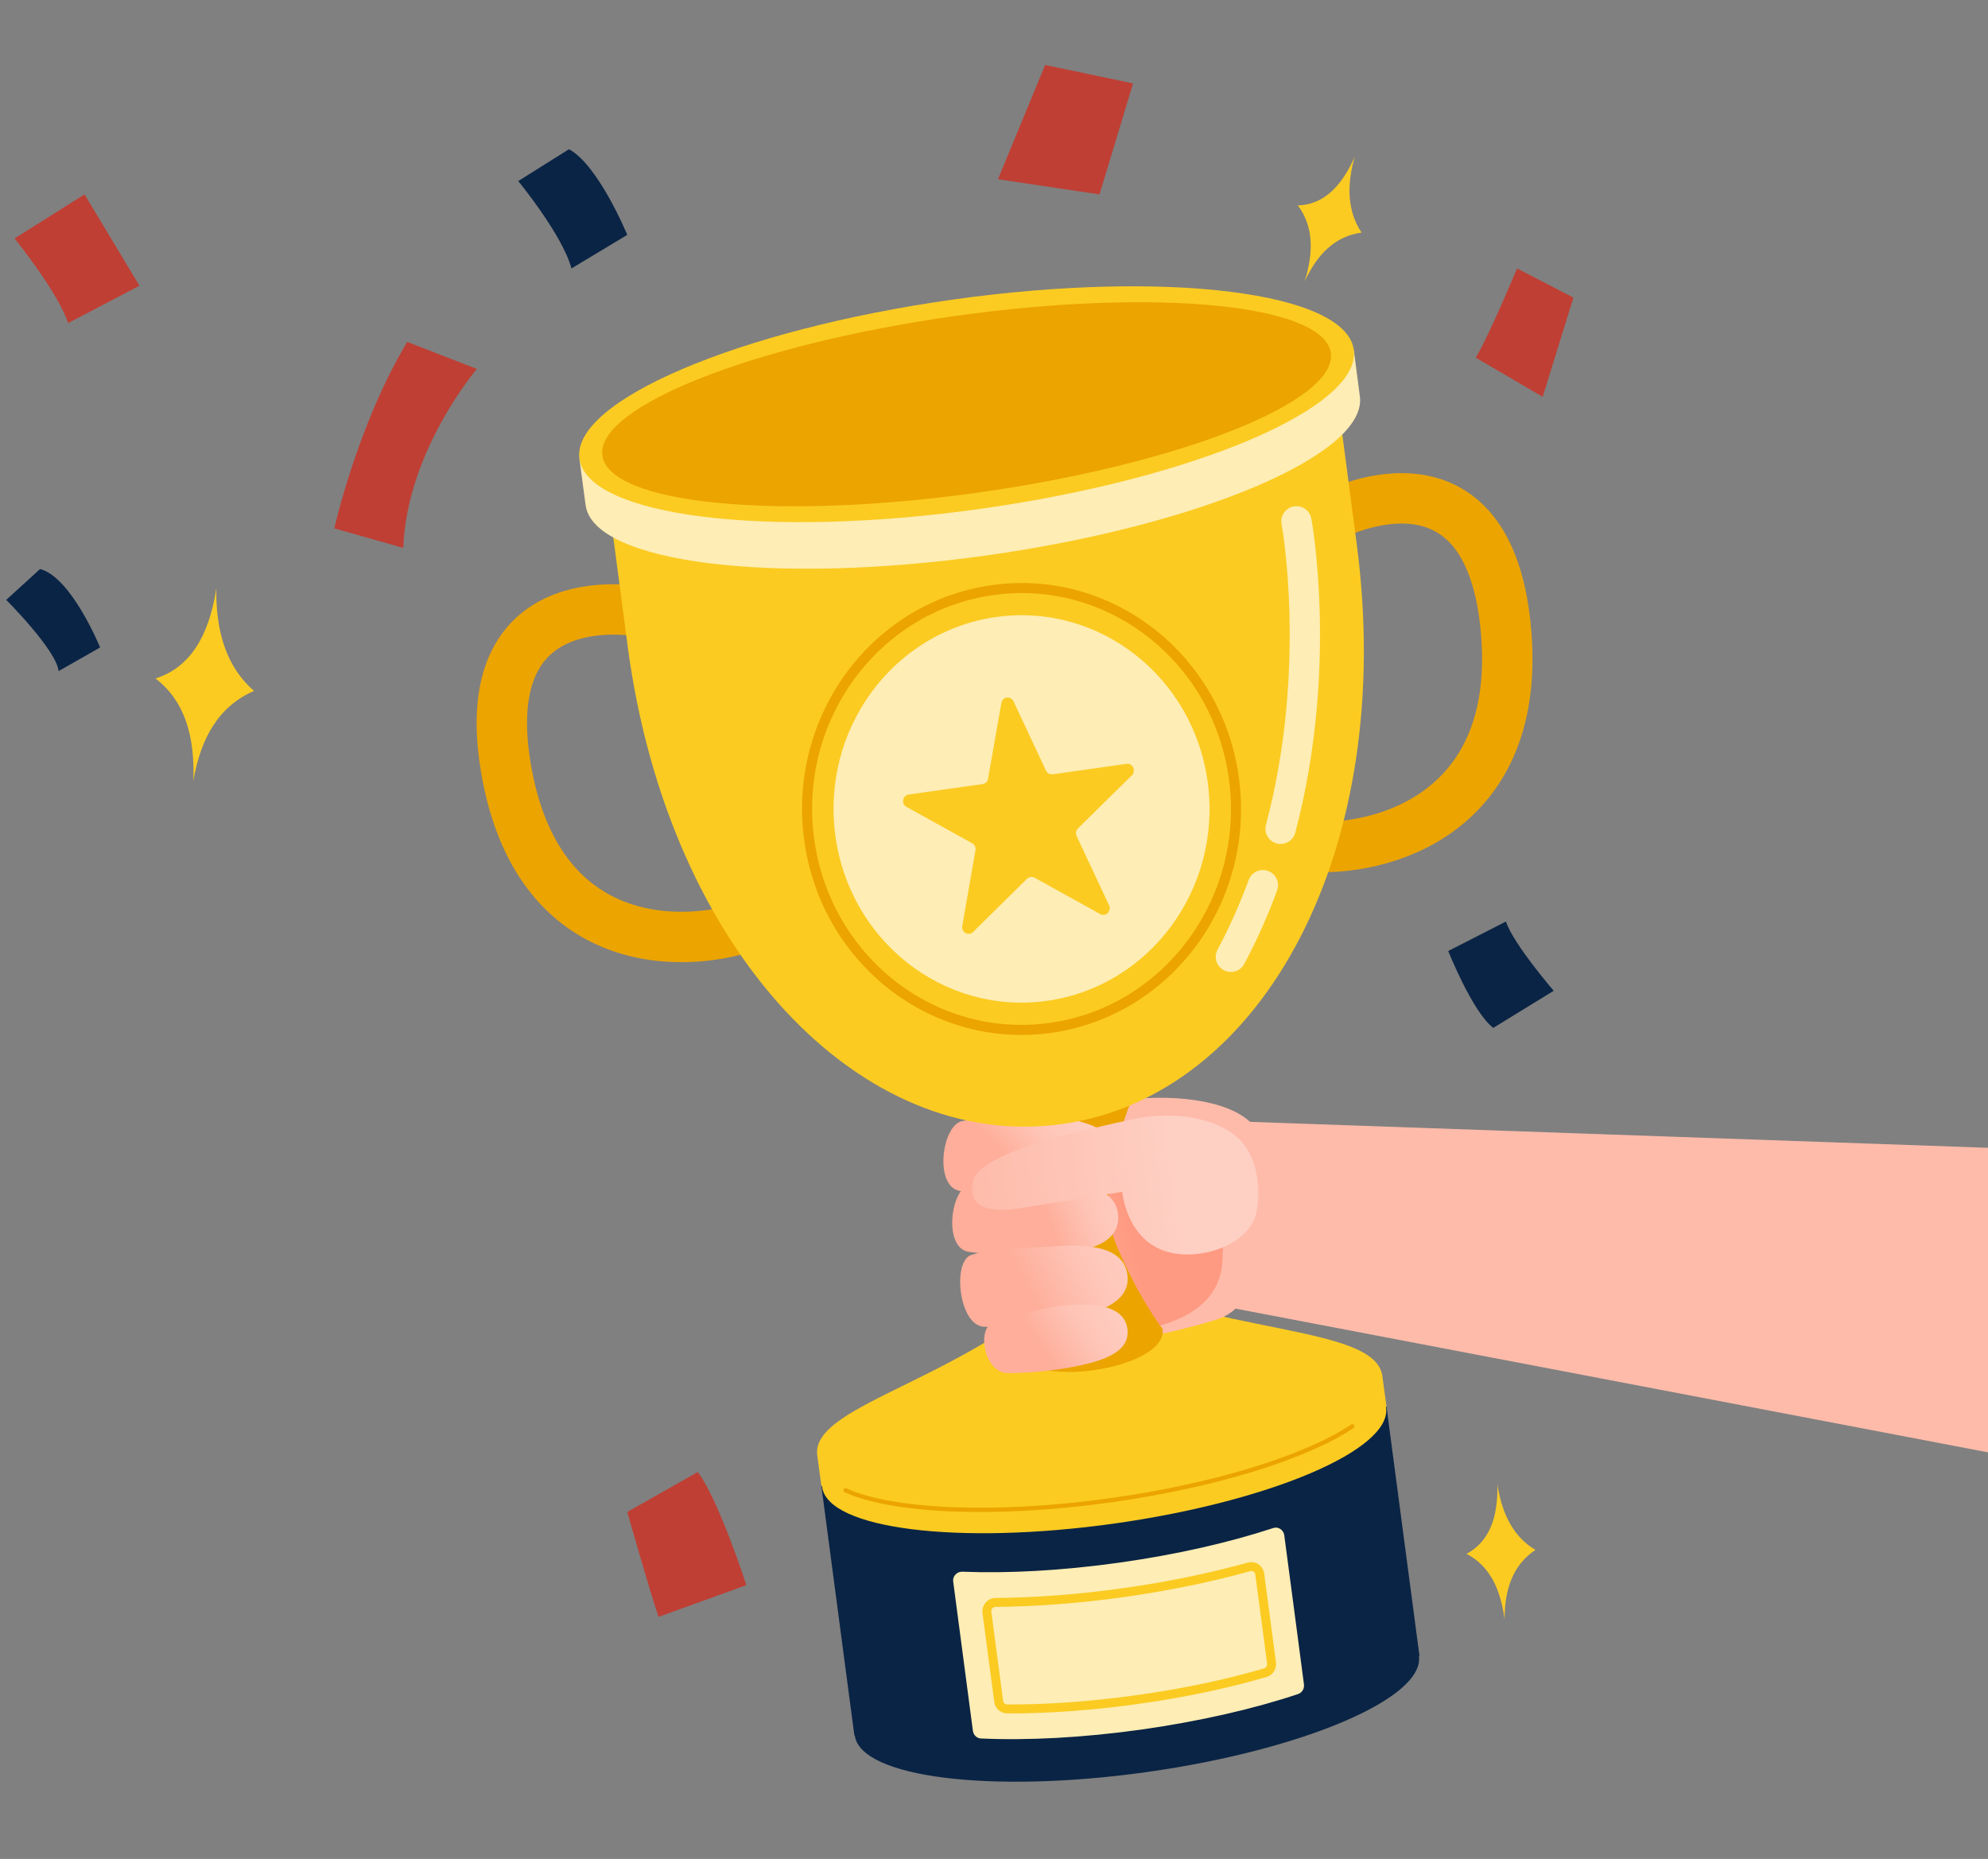 <svg version="1.2" xmlns="http://www.w3.org/2000/svg" viewBox="0 0 1404 1313" width="1404" height="1313"><rect x="0" y="0" width="1404" height="1313" fill="#808080" stroke="none"/><defs><linearGradient id="P" gradientUnits="userSpaceOnUse"/><linearGradient id="g1" x2="1" href="#P" gradientTransform="matrix(-81.309,19.785,-18.173,-74.687,781.056,798.373)"><stop stop-color="#fe9a81"/><stop offset="1" stop-color="#febbaa"/></linearGradient><linearGradient id="g2" x2="1" href="#P" gradientTransform="matrix(-42.021,41.684,-40.722,-41.051,724.84,748.559)"><stop stop-color="#fecec2"/><stop offset=".48" stop-color="#fec5b7"/><stop offset="1" stop-color="#feae9a"/></linearGradient><linearGradient id="g3" x2="1" href="#P" gradientTransform="matrix(-56.244,21.096,-13.263,-35.361,781.536,803.465)"><stop stop-color="#fecec2"/><stop offset=".48" stop-color="#fec5b7"/><stop offset="1" stop-color="#feae9a"/></linearGradient><linearGradient id="g4" x2="1" href="#P" gradientTransform="matrix(-73.825,39.441,-26.815,-50.192,779.758,835.707)"><stop stop-color="#fecec2"/><stop offset=".48" stop-color="#fec5b7"/><stop offset="1" stop-color="#feae9a"/></linearGradient><linearGradient id="g5" x2="1" href="#P" gradientTransform="matrix(-54.499,36.477,-25.13,-37.546,767.025,882.387)"><stop stop-color="#fecec2"/><stop offset=".48" stop-color="#fec5b7"/><stop offset="1" stop-color="#feae9a"/></linearGradient><linearGradient id="g6" x2="1" href="#P" gradientTransform="matrix(-142.982,18.252,-9.132,-71.535,822.667,777.853)"><stop stop-color="#fecfc3"/><stop offset="1" stop-color="#febbaa"/></linearGradient></defs><style>.a{fill:#0a2445}.b{fill:#feedb4}.c{fill:none;stroke:#fbcb22;stroke-linejoin:round;stroke-width:6.3}.d{fill:#fbcb22}.e{fill:none;stroke:#eca400;stroke-linecap:round;stroke-linejoin:round;stroke-width:3}.f{fill:#febbaa}.g{fill:url(#g1)}.h{fill:#eca400}.i{fill:url(#g2)}.j{fill:url(#g3)}.k{fill:url(#g4)}.l{fill:url(#g5)}.m{fill:url(#g6)}.n{fill:none;stroke:#eca400;stroke-linecap:round;stroke-linejoin:round;stroke-width:35.6}.o{fill:none;stroke:#eca400;stroke-linecap:round;stroke-linejoin:round;stroke-width:7.1}.p{fill:none;stroke:#feedb4;stroke-linecap:round;stroke-linejoin:round;stroke-width:21.4}.q{fill:#bf3f34}</style><path class="a" d="m1002.5 1169.7l-23.3-176.1-399.1 56.1 23.3 176.1h0.3c4 29.7 96.4 41.2 206.3 25.8 110-15.5 196-52.1 192.1-81.8z"/><path class="b" d="m907 1084.4c-0.2-1.9-1.3-3.5-2.8-4.5-1.5-1-3.4-1.2-5.1-0.6-30.7 10.1-68 18.7-108.6 24.4-40.6 5.7-78.8 7.7-111 6.4-1.8 0-3.6 0.7-4.8 2.1-1.2 1.3-1.8 3.2-1.5 5 1.4 11 5 38.1 13.9 105.3 0.4 3 2.8 5.3 5.7 5.4 32.7 1.5 71.8-0.5 113.3-6.3 41.5-5.9 79.6-14.7 110.7-25.1 2.8-1 4.5-3.8 4.1-6.8-2.4-18.7-11-83.3-13.9-105.3z"/><path class="c" d="m882.1 1106.7c1.7-0.5 3.5-0.2 5 0.8 1.4 1 2.4 2.6 2.6 4.4 2 14.9 6.6 49.4 8.3 62.6 0.4 3.1-1.4 6-4.3 6.9-26.6 7.8-57.4 14.4-90.4 19-33 4.6-64.4 6.8-92.1 6.6-3 0-5.5-2.3-5.9-5.4-1.8-13.3-6.3-47.7-8.3-62.7-0.3-1.7 0.3-3.5 1.4-4.9 1.2-1.4 2.8-2.1 4.6-2.2 27.5-0.2 58.2-2.4 90.3-6.9 32.1-4.5 62.2-10.8 88.8-18.2z"/><path class="d" d="m772.6 968.4c-110 15.5-196 52.1-192 81.8 3.9 29.8 96.3 41.3 206.3 25.9 110-15.5 195.9-52.1 192-81.8-3.9-29.8-96.3-41.3-206.3-25.9z"/><path class="d" d="m976.2 971.4c-6-36.3-120.3-28-213.1-74.9-76.9 78.3-189.5 94.4-186 130.9l3 22.1 399.1-56-3-22.1z"/><path class="e" d="m597.1 1052.6c32.9 15 105.4 18.5 187.6 7 74.8-10.5 138.6-30.9 170.4-52.2"/><path class="f" d="m1404 810.7l-557.3-19.6 2.4 128.7 554.9 106z"/><path class="f" d="m893.2 875.5c1.4-18.2 4.4-57-4.5-75.3-9.7-19.9-48.4-27.4-86.3-24.1-79.5 6.8-118.9 24.6-116.4 50.3 2.8 28 15 110 33.6 119.2 33.8 16.8 126.9-9.3 140.8-14 18.2-6.3 30.7-28.5 32.8-56.1z"/><path class="g" d="m863.4 889.9c0.5-11.9 4-81.6-46.6-85.3-50.7-3.8-98.4 6.3-103.2 23.1-4.8 16.7-4.4 107.1 24 111.9 28.3 4.9 123.4 8.7 125.8-49.7z"/><path class="h" d="m799.6 776.1c0 0-9.1 19.2-14.5 51.7-1.7 10.6-3.5 21.8-1.8 33.4 1.6 11.6 6.6 21.7 11.1 31.5 13.6 29.4 26.7 45.9 26.7 45.9 3.8 29.2-99.1 43.7-103 14.4 0 0 8.3-19.4 13.8-51.5 1.8-10.7 3.9-21.8 2.5-33.5-1.4-11.5-6-21.9-10.5-31.6-13.6-29.8-27.3-45.8-27.3-45.8-3.9-29.3 16-56.3 44.5-60.3 28.4-4 54.6 16.6 58.5 45.8z"/><path class="i" d="m787.6 817.3c0.8-23.7-31.2-27.7-50.4-28.7-17.6-1-39-0.5-57.6 3.2-14.5 2.8-20.1 46.2-1.7 49.4 7.3 1.3 31.6 3.4 54.9 2.2 27.6-1.3 54.1-5.5 54.8-26.1z"/><path class="j" d="m789.7 860.7c0.8-22.9-30.1-26.6-48.7-27.6-17.1-0.9-37.7-0.4-55.6 3.2-14.1 2.7-19.4 44.7-1.6 47.8 7.1 1.2 30.5 3.1 53 2 26.7-1.4 52.3-5.5 52.9-25.4z"/><path class="k" d="m796.3 901.3c-2-22.7-32.9-22.4-51.3-21-16.9 1.3-41.8 0.4-59.1 6.1-13.5 4.5-8.8 50 9.1 50.7 7.1 0.3 30.2-0.1 52.2-4.1 26.2-4.7 50.9-12 49.1-31.7z"/><path class="l" d="m796.3 939.4c-1.7-18.9-27.5-18.7-42.9-17.6-14.1 1.1-37.9 8-52.3 12.8-11.3 3.8-6.2 34.8 10.4 35.2 6 0.2 25.4-0.6 43.8-3.9 21.9-4 42.5-10.1 41-26.5z"/><path class="m" d="m874.9 804.3c-15.6-14.8-45.9-20.4-77.7-13.2-31.8 7.2-105.5 22.4-110 43.2-4.5 20.8 15.5 22 33.5 19 17.9-2.9 71.9-11.5 71.9-11.5 0 0 2.8 35.2 33.4 42.8 23.9 5.8 57.6-6.2 61.6-29.6 4-23.4-3.4-41.9-12.7-50.7z"/><path class="n" d="m940.3 364.3c0 0 108.8-57.8 122.9 77 14.1 134.9-89.7 161-140.3 156.5"/><path class="n" d="m455.3 432.4c0 0-119.8-25.6-98.3 108.2 21.5 133.8 128.2 130.3 175.8 112"/><path class="d" d="m958.1 383.7l-10.2-77.5c-3.4-25.7-26.3-43.6-51.2-40.1l-424.8 59.7c-12 1.7-22.8 8.2-30.1 18.1-7.3 9.9-10.5 22.3-8.8 34.7 4.7 35.6 10.4 78.7 10.4 78.7 28.9 215.2 165 356.6 306.8 336.6 142.1-19.9 236.5-194.4 207.9-410.2z"/><path class="b" d="m703.5 435.8c-72.7 10.2-123.5 79.2-113.6 154 9.9 74.9 76.8 127.3 149.5 117.1 72.7-10.2 123.5-79.2 113.6-154-9.9-74.9-76.8-127.3-149.5-117.1z"/><path class="o" d="m701 416.8c-82.9 11.6-140.9 90.3-129.6 175.6 11.3 85.4 87.6 145.2 170.5 133.6 82.9-11.7 140.9-90.3 129.6-175.7-11.3-85.4-87.7-145.2-170.5-133.5z"/><path class="d" d="m715.8 495.4c-0.9-1.9-2.8-2.9-4.8-2.7-1.9 0.3-3.5 1.9-3.8 3.9-3 16.9-7.7 44-9.4 53.4-0.3 2-1.9 3.5-3.8 3.8-9.3 1.3-35.8 5-52.3 7.4-1.9 0.2-3.5 1.8-3.8 3.8-0.4 2 0.5 4 2.3 4.9 14.7 8.2 38.2 21.2 46.4 25.7 1.8 1 2.7 3 2.3 5-1.6 9.4-6.4 36.5-9.3 53.4-0.4 2 0.6 4 2.3 5 1.7 1 3.9 0.7 5.3-0.7 12-11.9 31.4-31 38.1-37.6 1.4-1.4 3.5-1.7 5.3-0.8 8.2 4.6 31.7 17.6 46.4 25.7 1.8 1 3.9 0.7 5.3-0.7 1.4-1.4 1.8-3.6 1-5.4-7.3-15.5-18.9-40.3-22.9-48.9-0.9-1.9-0.5-4.1 0.9-5.5 6.7-6.6 26-25.7 38.1-37.5 1.4-1.4 1.8-3.6 0.9-5.5-0.8-1.8-2.7-2.8-4.7-2.6-16.5 2.4-43 6.1-52.2 7.4-2 0.2-3.9-0.8-4.7-2.6-4.1-8.7-15.7-33.5-22.9-48.9z"/><path class="p" d="m915.6 368.2c0 0 19.1 103.1-11.2 217.2"/><path class="p" d="m891.9 625.2c-6.2 17-13.7 33.9-22.6 50.6"/><path class="b" d="m956.1 247.1l-546.9 76.9 4.3 32.2q0 0.3 0.1 0.6c5.4 40.8 132.3 56.7 283.2 35.5 150.9-21.2 269-71.6 263.6-112.3q0-0.3-0.1-0.6z"/><path class="d" d="m672.9 211.6c-151 21.3-269.1 71.5-263.7 112.3 5.4 40.8 132.2 56.7 283.2 35.5 151-21.2 269.1-71.5 263.7-112.3-5.4-40.8-132.2-56.7-283.2-35.5z"/><path class="h" d="m674.4 223.2c-142.1 20-253.5 64.1-249 98.5 4.6 34.4 123.4 46.1 265.5 26.2 142.1-20 253.5-64.1 249-98.5-4.6-34.4-123.4-46.2-265.5-26.2z"/><path class="a" d="m443 165.9c0 0-20.4-49.5-41.2-60.5l-35.8 22.5c0 0 31.2 37.9 37.6 61.7z"/><path class="a" d="m1097.3 699.8c0 0-28.1-32.5-33.8-48.9l-40.7 20.8c0 0 17.1 43.1 31.8 54.3z"/><path class="a" d="m70.7 457.3c0 0-20.2-49.6-42.4-55.4l-23.9 21.8c0 0 35.4 35.4 37 50.3z"/><path class="q" d="m336.8 260.6c0 0-49.5 57.8-52 126.4l-48.7-13.8c0 0 16.3-73.1 51.5-131.7z"/><path class="q" d="m98.5 201.8l-38.8-64.5-49.4 31.1c0 0 30.9 38.3 37.8 59.8z"/><path class="q" d="m800.2 58.9c0 0-20.5 68.1-23.7 78.4l-71.7-10.7 33.3-80.7z"/><path class="q" d="m1089.5 280.3l21.7-70.1-39.8-20.6c0 0-20.4 48.9-29.2 63z"/><path class="q" d="m527.1 1119.6c0 0-19.6-60.6-34.3-79.9l-49.8 28.2c0 0 16.6 58.5 22.1 74.1z"/><path class="d" d="m152.8 415.4c-5.1 33.9-18.7 56.2-43 63.8 20.9 16 28 41.4 26.7 72.5 5.1-29.9 17.7-52.8 42.9-63.7-18.9-16.4-27.2-41.1-26.6-72.6z"/><path class="d" d="m1057.5 1048.4c0.6 23.9-6.1 40.8-21.8 49.1 16.2 8.3 24.1 24.8 26.9 46.2 0-21.1 5.8-38.4 21.8-49-15-8.8-23.6-24.7-26.9-46.3z"/><path class="d" d="m956.8 110.6c-9.5 21.7-22.6 34-40.2 34.5 11.1 14.7 11.2 33.1 4.8 53.7 8.8-19.1 21.4-32 40.2-34.5-9.7-14.6-10.9-32.7-4.8-53.7z"/></svg>